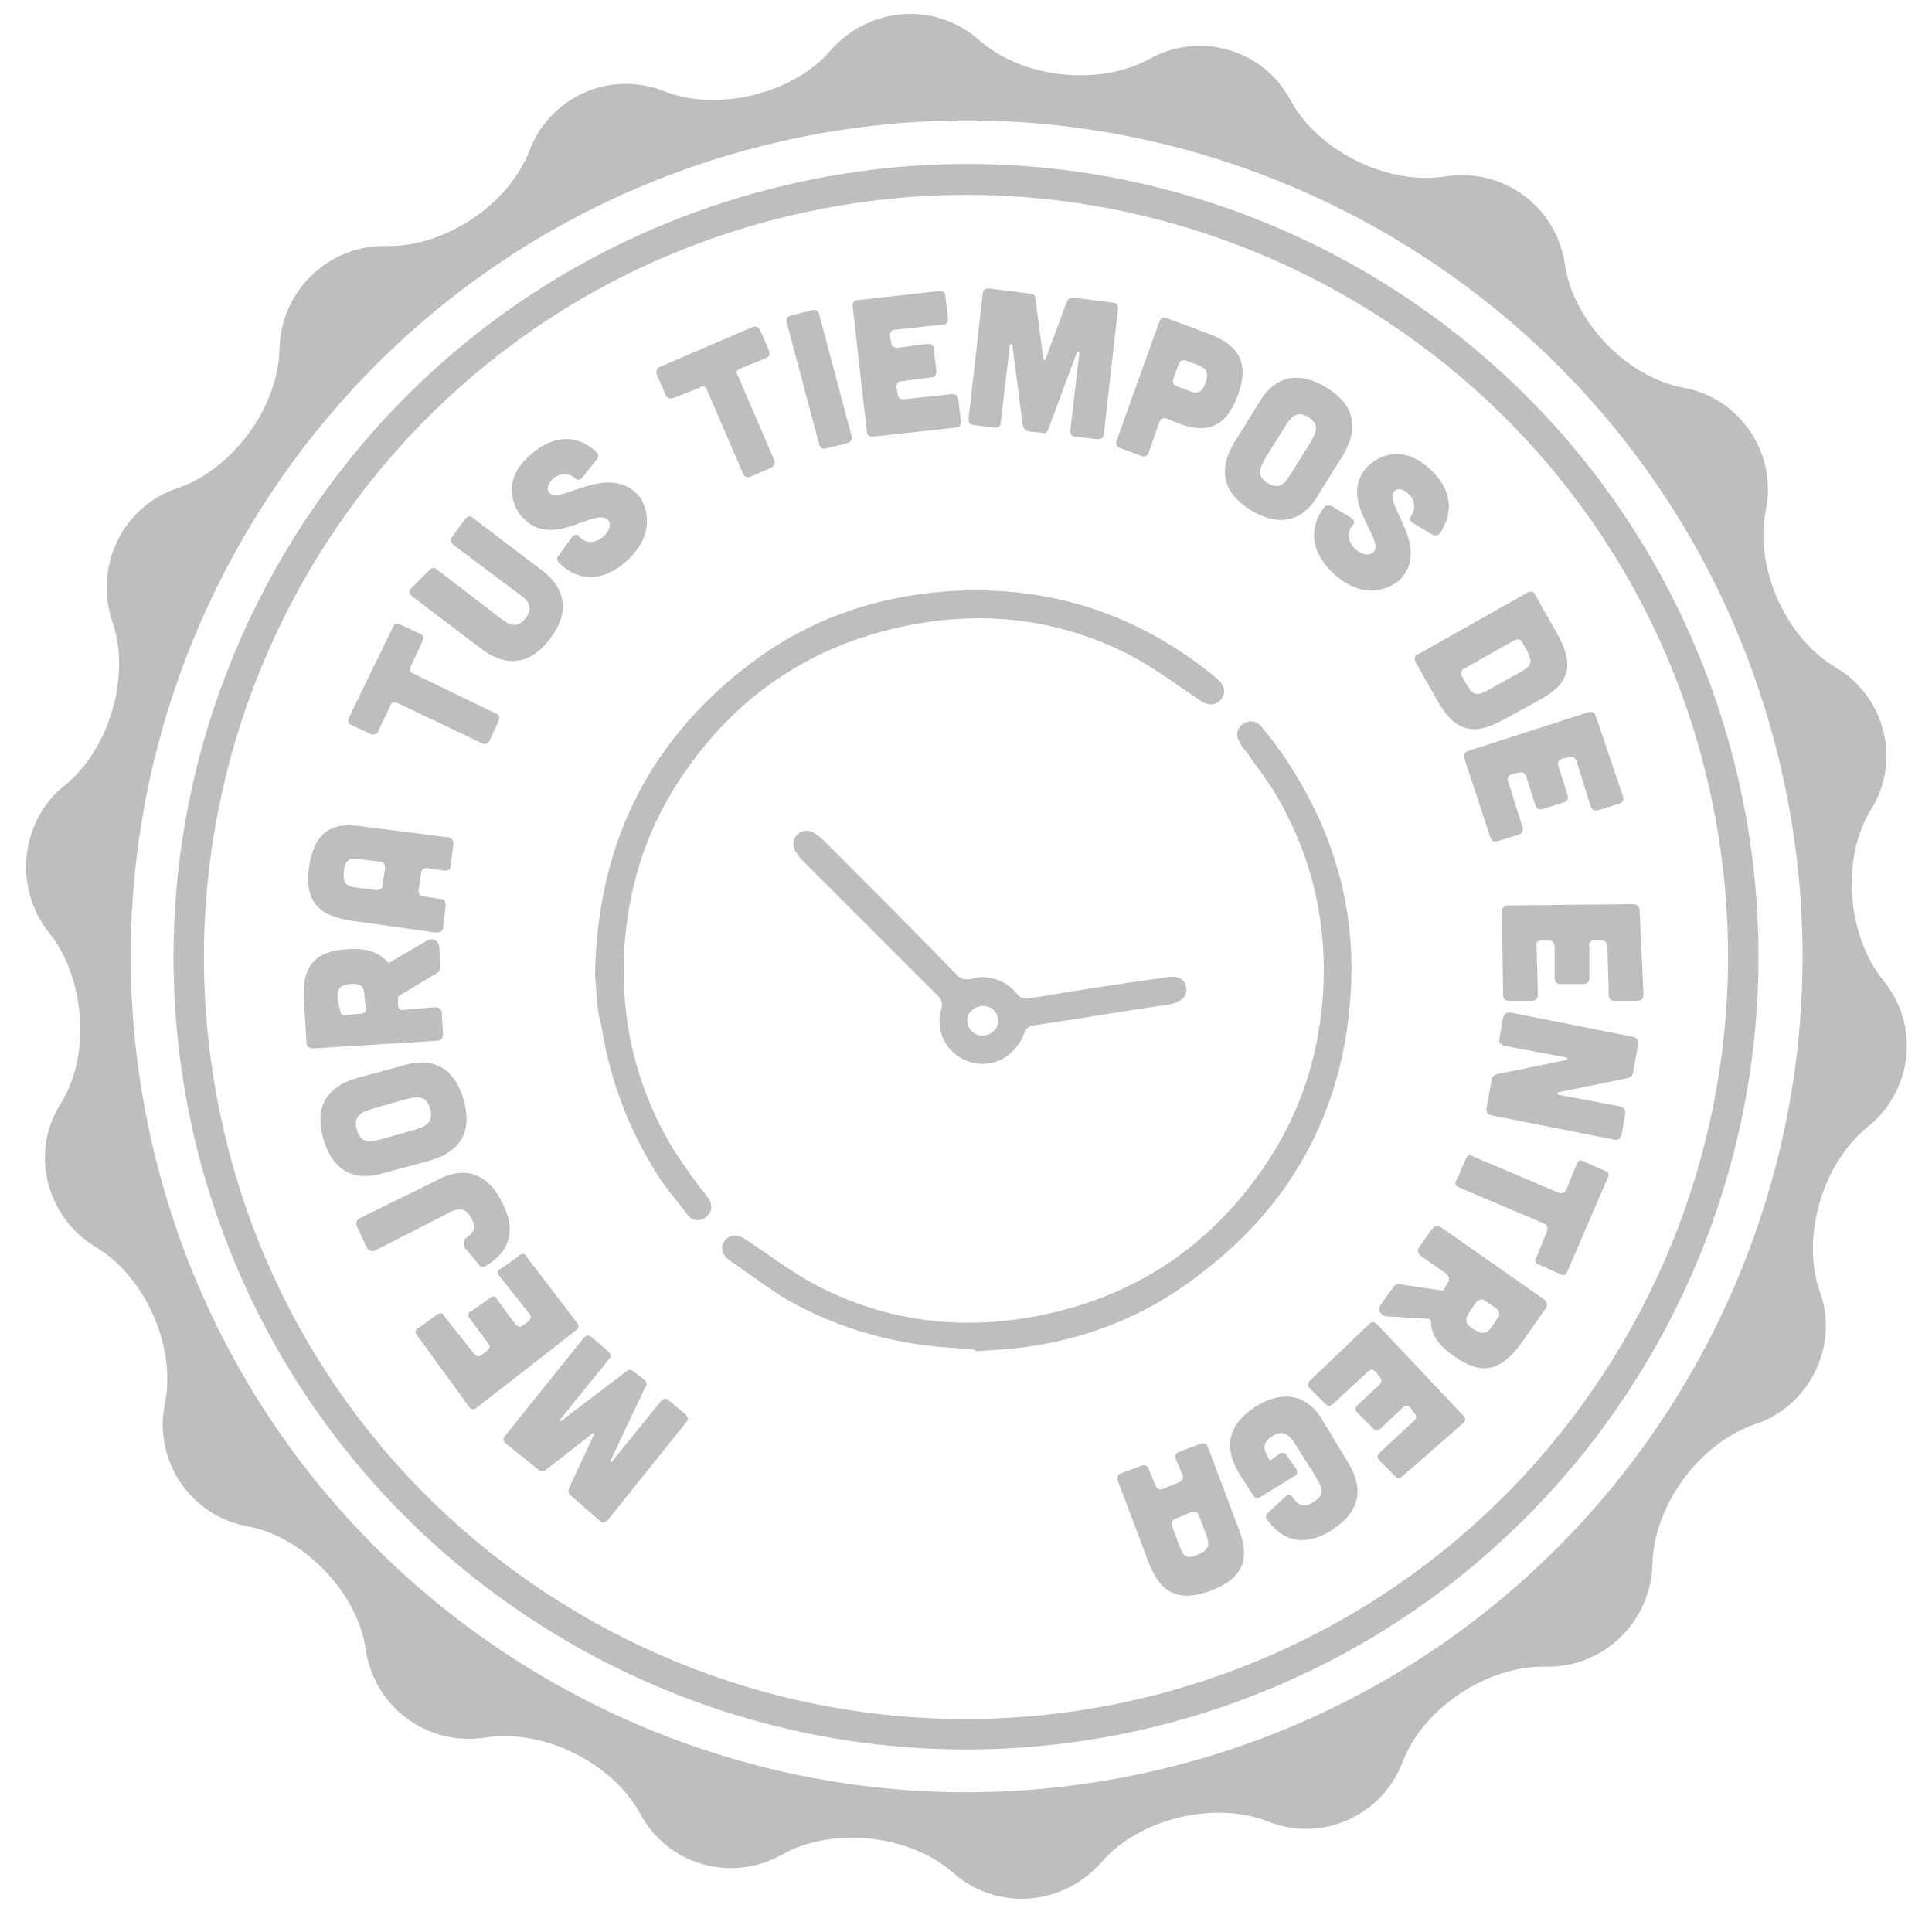 <?xml version="1.0" encoding="utf-8"?>
<!-- Generator: Adobe Illustrator 24.0.1, SVG Export Plug-In . SVG Version: 6.00 Build 0)  -->
<svg version="1.1" id="Layer_1" xmlns="http://www.w3.org/2000/svg" xmlns:xlink="http://www.w3.org/1999/xlink" x="0px" y="0px"
	 viewBox="0 0 150 150" style="enable-background:new 0 0 150 150;" xml:space="preserve">
<style type="text/css">
	.st0{fill:#BEBEBE;}
</style>
<g>
	<g>
		<path class="st0" d="M142.5,51.8c-3.9-2.3-6.3-7.8-5.4-12.2c0.9-4.4-2-8.7-6.4-9.5c-4.4-0.8-8.6-5.2-9.2-9.6
			c-0.7-4.5-4.8-7.5-9.3-6.8c-4.4,0.7-9.8-1.9-12-5.9c-2.1-4-7.1-5.4-11-3.2C85.3,6.7,79.4,6.1,76,3.1c-3.4-3-8.5-2.6-11.5,0.8
			c-2.9,3.4-8.8,4.8-12.9,3.2c-4.2-1.7-8.9,0.4-10.5,4.6c-1.6,4.2-6.6,7.5-11.1,7.4c-4.5-0.1-8.2,3.5-8.3,8
			c-0.1,4.5-3.6,9.3-7.9,10.8c-4.3,1.4-6.5,6.1-5.1,10.3c1.5,4.2-0.2,10-3.7,12.8C1.6,63.7,1,68.9,3.8,72.4
			c2.8,3.5,3.3,9.5,0.9,13.3c-2.4,3.8-1.1,8.8,2.7,11.1c3.9,2.3,6.3,7.8,5.4,12.2c-0.9,4.4,2,8.7,6.4,9.5c4.4,0.8,8.6,5.2,9.2,9.6
			c0.7,4.5,4.8,7.5,9.3,6.8c4.4-0.7,9.8,1.9,12,5.9c2.1,4,7.1,5.4,11,3.2c3.9-2.2,9.9-1.6,13.3,1.4c3.4,3,8.5,2.6,11.5-0.8
			c2.9-3.4,8.8-4.8,12.9-3.2c4.2,1.7,8.9-0.4,10.5-4.6c1.6-4.2,6.6-7.5,11.1-7.4c4.5,0.1,8.2-3.5,8.3-8c0.1-4.5,3.6-9.3,7.9-10.8
			c4.3-1.4,6.6-6.1,5.1-10.3c-1.5-4.2,0.2-10,3.7-12.8c3.5-2.8,4.1-7.9,1.2-11.4c-2.8-3.5-3.3-9.5-0.9-13.3
			C147.6,59.1,146.4,54.1,142.5,51.8z M91.2,137.1c-34.7,8.9-70.1-12-79-46.7c-8.9-34.7,12-70.1,46.7-79c34.7-8.9,70.1,12,79,46.7
			C146.8,92.8,125.9,128.2,91.2,137.1z"/>
	</g>
	<g>
		<path class="st0" d="M59.7,14.7C26.8,23.2,7,56.7,15.4,89.6c8.5,32.9,42,52.7,74.9,44.3c32.9-8.5,52.7-42,44.3-74.9
			C126.1,26,92.6,6.2,59.7,14.7z M89.7,131.6c-31.6,8.1-63.9-10.9-72-42.5C9.6,57.4,28.6,25.1,60.3,17c31.6-8.1,63.9,10.9,72,42.5
			C140.4,91.2,121.4,123.4,89.7,131.6z"/>
	</g>
	<g>
		<g>
			<path class="st0" d="M74.8,104.7c-4.9-0.2-9.5-1.4-13.7-3.8c-1.5-0.9-2.9-2-4.4-3c-0.7-0.5-0.8-1.1-0.4-1.6c0.4-0.5,1-0.5,1.7,0
				c1.8,1.2,3.5,2.5,5.4,3.5c5.4,2.8,11.1,3.5,17,2.4c7.4-1.4,13.3-5.2,17.6-11.4c2.8-4,4.3-8.4,4.7-13.3c0.4-5.5-0.7-10.6-3.4-15.4
				c-0.7-1.3-1.7-2.5-2.5-3.7c-0.2-0.2-0.4-0.4-0.5-0.7c-0.4-0.6-0.3-1.1,0.2-1.5c0.5-0.3,1.1-0.3,1.5,0.3c0.6,0.7,1.1,1.4,1.6,2.1
				c3.7,5.4,5.6,11.4,5.3,17.9c-0.4,9.2-4.3,16.8-11.7,22.4c-4.6,3.6-9.9,5.5-15.7,5.9c-0.6,0-1.1,0.1-1.7,0.1
				C75.5,104.7,75.2,104.7,74.8,104.7z"/>
		</g>
		<g>
			<path class="st0" d="M46.2,75.6c0.2-9.9,4-17.8,11.7-23.8c4.6-3.6,9.9-5.5,15.8-5.9c7.8-0.5,14.8,1.8,20.8,6.8
				c0.6,0.5,0.7,1.1,0.3,1.6c-0.4,0.5-1,0.5-1.6,0.1c-1.8-1.2-3.5-2.5-5.4-3.5c-5.4-2.8-11.1-3.5-17-2.4
				c-7.4,1.4-13.3,5.2-17.6,11.4c-2.8,4-4.3,8.4-4.7,13.3c-0.4,5.5,0.7,10.6,3.4,15.4c0.7,1.2,1.5,2.3,2.3,3.4
				c0.2,0.3,0.5,0.6,0.7,0.9c0.5,0.6,0.4,1.2-0.1,1.6c-0.5,0.4-1.1,0.3-1.5-0.3c-0.6-0.8-1.2-1.5-1.8-2.3c-2.5-3.7-4.1-7.8-4.8-12.2
				C46.3,78.3,46.3,76.9,46.2,75.6z"/>
		</g>
		<g>
			<path class="st0" d="M76.3,82.6c-2.2,0-3.9-2.1-3.2-4.3c0.1-0.4,0-0.7-0.3-1c-3.5-3.5-7-7-10.5-10.5c-0.1-0.1-0.3-0.3-0.4-0.5
				c-0.4-0.5-0.4-1.1,0-1.5c0.4-0.4,1-0.4,1.5,0c0.2,0.1,0.3,0.3,0.5,0.4c3.5,3.5,7,7,10.4,10.5c0.3,0.3,0.6,0.4,1.1,0.3
				c1.2-0.4,2.7,0.1,3.5,1.1c0.3,0.4,0.6,0.5,1.1,0.4c3.5-0.6,6.9-1.1,10.4-1.6c1.1-0.2,1.6,0.1,1.7,0.8c0.1,0.7-0.4,1.1-1.4,1.3
				c-3.5,0.5-6.9,1.1-10.4,1.6c-0.4,0.1-0.7,0.2-0.8,0.7C78.9,81.7,77.7,82.6,76.3,82.6z M76.3,80.4c0.6,0,1.2-0.5,1.2-1.1
				c0-0.7-0.5-1.2-1.2-1.2c-0.6,0-1.2,0.5-1.2,1.1C75.1,79.9,75.6,80.4,76.3,80.4z"/>
		</g>
	</g>
	<g>
		<path class="st0" d="M44.3,116.1c-0.2-0.2-0.2-0.4-0.1-0.6l1.9-4.1c0.1-0.1,0-0.2-0.1-0.1l-3.6,2.8c-0.2,0.2-0.4,0.2-0.6,0l-2.5-2
			c-0.2-0.2-0.3-0.4-0.1-0.6l6.1-7.6c0.2-0.2,0.4-0.3,0.6-0.1l1.3,1.1c0.2,0.2,0.3,0.4,0.1,0.6l-3.8,4.7c-0.1,0.1,0,0.2,0.1,0.1
			l5-3.8c0.2-0.2,0.4-0.2,0.6,0l0.8,0.6c0.2,0.2,0.3,0.4,0.1,0.6l-2.7,5.7c0,0.1,0.1,0.2,0.1,0.1l3.8-4.7c0.2-0.2,0.4-0.3,0.6-0.1
			l1.3,1.1c0.2,0.2,0.3,0.4,0.1,0.6l-6.1,7.6c-0.2,0.2-0.4,0.3-0.6,0.1L44.3,116.1z"/>
		<path class="st0" d="M32.4,103.7c-0.2-0.2-0.2-0.5,0.1-0.6l1.4-1c0.2-0.2,0.5-0.2,0.6,0.1l2.3,2.9c0.2,0.2,0.4,0.3,0.6,0.1
			l0.4-0.3c0.2-0.2,0.3-0.4,0.1-0.6l-1.4-1.9c-0.2-0.2-0.2-0.5,0.1-0.6l1.4-1c0.2-0.2,0.5-0.2,0.6,0.1l1.4,1.9
			c0.2,0.2,0.4,0.3,0.6,0.1l0.4-0.3c0.2-0.2,0.3-0.4,0.1-0.6l-2.3-2.9c-0.2-0.2-0.2-0.5,0.1-0.6l1.4-1c0.2-0.2,0.5-0.2,0.6,0.1
			l3.9,5.1c0.2,0.2,0.1,0.5-0.1,0.6l-7.7,6c-0.2,0.2-0.5,0.1-0.6-0.1L32.4,103.7z"/>
		<path class="st0" d="M27.7,95.2c-0.1-0.2,0-0.5,0.2-0.6l6.1-3c0.9-0.5,3.4-1.5,5,1.8c1.5,2.9-0.3,4.3-1.3,4.9
			c-0.2,0.1-0.4,0.1-0.5-0.1l-1.1-1.3c-0.2-0.3-0.1-0.6,0.1-0.8c0.6-0.4,0.8-0.8,0.4-1.5c-0.5-1-1.2-0.8-2.2-0.2l-5.3,2.7
			c-0.2,0.1-0.5,0-0.6-0.2L27.7,95.2z"/>
		<path class="st0" d="M31.4,82.7c1-0.3,3.6-0.8,4.6,2.7c1,3.5-1.6,4.4-2.6,4.7l-3.7,1c-1,0.3-3.6,0.8-4.6-2.7
			c-1-3.5,1.6-4.4,2.6-4.7L31.4,82.7z M29.2,86c-1.1,0.3-1.8,0.6-1.5,1.7c0.3,1.1,1,1,2.1,0.7l2.1-0.6c1.1-0.3,1.8-0.6,1.5-1.7
			c-0.3-1.1-1-1-2.1-0.7L29.2,86z"/>
		<path class="st0" d="M33.2,73c0.4-0.2,0.8,0,0.9,0.4l0.1,1.7c0,0.2-0.1,0.3-0.2,0.4l-3,1.8c0,0-0.1,0.1-0.1,0.1l0,0.6
			c0,0.3,0.2,0.5,0.5,0.4l2.4-0.2c0.3,0,0.5,0.2,0.5,0.4l0.1,1.7c0,0.3-0.2,0.5-0.4,0.5l-9.7,0.6c-0.3,0-0.5-0.2-0.5-0.4l-0.2-3.3
			c-0.2-2.7,0.9-3.9,3.4-4c1.4-0.1,2.4,0.2,3.1,1c0.1,0.1,0.1,0.1,0.2,0L33.2,73z M26.4,78.4c0,0.3,0.2,0.5,0.5,0.4l1.1-0.1
			c0.3,0,0.5-0.2,0.4-0.5l-0.1-0.8c0-0.7-0.2-1.1-1.1-1c-0.9,0.1-1,0.4-1,1.2L26.4,78.4z"/>
		<path class="st0" d="M34.7,65c0.3,0,0.5,0.2,0.5,0.5l-0.2,1.7c0,0.3-0.2,0.4-0.5,0.4l-1.3-0.2c-0.3,0-0.5,0.1-0.5,0.4l-0.2,1.3
			c0,0.3,0.1,0.5,0.4,0.5l1.3,0.2c0.3,0,0.4,0.2,0.4,0.5l-0.2,1.7c0,0.3-0.2,0.4-0.6,0.4l-6.4-0.9c-1.9-0.3-3.9-0.9-3.4-4.2
			c0.5-3.4,2.5-3.4,4.4-3.1L34.7,65z M27.9,66.7c-0.7-0.1-1.1,0-1.2,0.9c-0.1,1,0.2,1.2,0.9,1.3l1.6,0.2c0.3,0,0.5-0.1,0.5-0.4
			l0.2-1.3c0-0.3-0.1-0.5-0.4-0.5L27.9,66.7z"/>
		<path class="st0" d="M30.9,54.6c-0.3-0.1-0.5-0.1-0.6,0.2l-0.9,1.9C29.3,57,29,57.1,28.8,57l-1.5-0.7c-0.3-0.1-0.3-0.3-0.2-0.6
			l3.4-7c0.1-0.3,0.3-0.3,0.6-0.2l1.5,0.7c0.3,0.1,0.3,0.3,0.2,0.6l-0.9,1.9c-0.1,0.3-0.1,0.5,0.2,0.6l6.4,3.1
			c0.3,0.1,0.3,0.3,0.2,0.6L38,57.5c-0.1,0.3-0.4,0.3-0.6,0.2L30.9,54.6z"/>
		<path class="st0" d="M33.3,44.3c0.2-0.2,0.4-0.3,0.6-0.1l4.7,3.6c0.9,0.7,1.5,1.1,2.2,0.2c0.7-0.9,0.2-1.4-0.8-2.1l-4.8-3.6
			c-0.2-0.2-0.3-0.4-0.1-0.6l1-1.4c0.2-0.2,0.4-0.3,0.6-0.1l5.4,4.1c0.8,0.6,2.8,2.4,0.6,5.3c-2.2,2.9-4.5,1.4-5.3,0.8l-5.4-4.1
			c-0.2-0.2-0.3-0.4-0.1-0.6L33.3,44.3z"/>
		<path class="st0" d="M45.2,37.1c-0.2,0.2-0.4,0.2-0.6,0c-0.5-0.4-1.1-0.4-1.7,0.1c-0.4,0.4-0.5,0.9-0.2,1.1
			c0.9,0.8,4.6-2.4,6.9,0.2c0.3,0.3,1.7,2.7-1,5.1c-2.4,2.1-4.3,1-5.2,0.1c-0.2-0.2-0.2-0.4,0-0.6l1-1.4c0.2-0.2,0.4-0.3,0.6,0
			c0.5,0.5,1.2,0.5,1.8,0c0.6-0.5,0.7-1.2,0.3-1.4c-1.1-0.8-4.3,2.4-6.6-0.2c-0.3-0.3-1.9-2.6,0.7-4.8c2.4-2.1,4.3-1,5.1-0.2
			c0.2,0.2,0.2,0.4,0,0.6L45.2,37.1z"/>
		<path class="st0" d="M54.9,30.3c-0.1-0.3-0.3-0.4-0.6-0.2l-2,0.8c-0.3,0.1-0.5,0-0.6-0.2L51,29.1c-0.1-0.3,0-0.5,0.2-0.6l7.2-3.1
			c0.3-0.1,0.5,0,0.6,0.2l0.7,1.6c0.1,0.3,0,0.5-0.2,0.6l-2,0.8c-0.3,0.1-0.4,0.3-0.2,0.6l2.8,6.5c0.1,0.3,0,0.5-0.2,0.6L58.3,37
			c-0.3,0.1-0.5,0-0.6-0.2L54.9,30.3z"/>
		<path class="st0" d="M63,24.1c0.3-0.1,0.5,0,0.6,0.3l2.5,9.4c0.1,0.3,0,0.5-0.3,0.6l-1.6,0.4c-0.3,0.1-0.5,0-0.6-0.3l-2.5-9.4
			c-0.1-0.3,0-0.5,0.3-0.6L63,24.1z"/>
		<path class="st0" d="M72.9,22.6c0.3,0,0.5,0.1,0.5,0.4l0.2,1.7c0,0.3-0.1,0.5-0.4,0.5l-3.7,0.4c-0.3,0-0.4,0.2-0.4,0.5l0.1,0.5
			c0,0.3,0.2,0.4,0.5,0.4l2.3-0.3c0.3,0,0.5,0.1,0.5,0.4l0.2,1.7c0,0.3-0.1,0.5-0.4,0.5L70,29.6c-0.3,0-0.4,0.2-0.4,0.5l0.1,0.5
			c0,0.3,0.2,0.4,0.5,0.4l3.7-0.4c0.3,0,0.5,0.1,0.5,0.4l0.2,1.7c0,0.3-0.1,0.5-0.4,0.5l-6.4,0.7c-0.3,0-0.5-0.1-0.5-0.4l-1.1-9.7
			c0-0.3,0.1-0.5,0.4-0.5L72.9,22.6z"/>
		<path class="st0" d="M80,22.8c0.3,0,0.4,0.2,0.4,0.5l0.6,4.5c0,0.2,0.1,0.2,0.2,0l1.6-4.3c0.1-0.3,0.3-0.4,0.5-0.4l3.1,0.4
			c0.3,0,0.4,0.2,0.4,0.5l-1.1,9.7c0,0.3-0.2,0.4-0.5,0.4l-1.7-0.2c-0.3,0-0.4-0.2-0.4-0.5l0.7-6c0-0.1-0.1-0.1-0.2,0l-2.2,5.9
			c-0.1,0.3-0.3,0.4-0.5,0.3l-1-0.1c-0.3,0-0.4-0.2-0.5-0.5l-0.8-6.2c0-0.1-0.2-0.1-0.2,0l-0.7,6c0,0.3-0.2,0.4-0.5,0.4L75.6,33
			c-0.3,0-0.4-0.2-0.4-0.5l1.1-9.7c0-0.3,0.2-0.4,0.5-0.4L80,22.8z"/>
		<path class="st0" d="M93.8,25.9c2.5,0.9,3.2,2.4,2.3,4.8s-2.3,3.1-4.8,2.1l-0.7-0.3c-0.3-0.1-0.5,0-0.6,0.3l-0.8,2.3
			c-0.1,0.3-0.3,0.4-0.6,0.3l-1.6-0.6c-0.3-0.1-0.4-0.3-0.3-0.6L90,25c0.1-0.3,0.3-0.4,0.6-0.3L93.8,25.9z M92.2,30.3
			c0.7,0.3,1.1,0.3,1.4-0.6c0.3-0.9,0-1.1-0.7-1.4l-0.8-0.3c-0.3-0.1-0.5,0-0.6,0.3l-0.4,1.1c-0.1,0.3,0,0.5,0.3,0.6L92.2,30.3z"/>
		<path class="st0" d="M102.3,38.5c-0.5,0.9-2.1,3-5.2,1.1c-3.1-1.9-1.8-4.3-1.3-5.2l2-3.2c0.5-0.9,2.1-3,5.2-1.1s1.8,4.3,1.3,5.2
			L102.3,38.5z M101.6,34.6c0.6-1,0.9-1.6,0-2.2c-1-0.6-1.4,0-2,1l-1.2,1.9c-0.6,1-0.9,1.6,0,2.2c1,0.6,1.4,0,2-1L101.6,34.6z"/>
		<path class="st0" d="M109.7,40.6c-0.3-0.2-0.3-0.4-0.1-0.6c0.3-0.5,0.3-1.2-0.3-1.7c-0.4-0.4-0.9-0.4-1.1-0.1
			c-0.7,1,2.9,4.3,0.5,6.8c-0.3,0.3-2.5,2-5.2-0.5c-2.3-2.2-1.4-4.2-0.7-5.1c0.2-0.2,0.4-0.2,0.6-0.1l1.5,0.9
			c0.3,0.2,0.3,0.4,0.1,0.6c-0.5,0.6-0.3,1.3,0.2,1.8c0.5,0.5,1.2,0.6,1.5,0.2c0.7-1.1-2.9-4.1-0.5-6.6c0.3-0.3,2.3-2.1,4.8,0.2
			c2.3,2.1,1.4,4.1,0.8,5c-0.2,0.2-0.4,0.2-0.6,0.1L109.7,40.6z"/>
		<path class="st0" d="M120.9,49.2c1.4,2.5,0.9,3.9-1.3,5.1l-2.9,1.6c-2.2,1.2-3.7,1-5.1-1.5l-1.7-3c-0.1-0.3-0.1-0.5,0.2-0.6
			l8.5-4.8c0.3-0.1,0.5-0.1,0.6,0.2L120.9,49.2z M113.9,53.2c0.4,0.6,0.6,0.9,1.4,0.5c0,0,2.9-1.6,2.9-1.6c0.8-0.5,0.7-0.8,0.4-1.5
			l-0.4-0.7c-0.1-0.3-0.4-0.3-0.6-0.2l-3.9,2.2c-0.3,0.1-0.3,0.4-0.2,0.6L113.9,53.2z"/>
		<path class="st0" d="M126,61.8c0.1,0.3,0,0.5-0.3,0.6l-1.6,0.5c-0.3,0.1-0.5,0-0.6-0.3l-1.1-3.5c-0.1-0.3-0.3-0.4-0.6-0.3
			l-0.5,0.1c-0.3,0.1-0.4,0.3-0.3,0.6l0.7,2.2c0.1,0.3,0,0.5-0.3,0.6l-1.6,0.5c-0.3,0.1-0.5,0-0.6-0.3l-0.7-2.2
			c-0.1-0.3-0.3-0.4-0.6-0.3l-0.5,0.1c-0.3,0.1-0.4,0.3-0.3,0.6l1.1,3.5c0.1,0.3,0,0.5-0.3,0.6l-1.6,0.5c-0.3,0.1-0.5,0-0.6-0.3
			l-2-6.1c-0.1-0.3,0-0.5,0.3-0.6l9.3-3c0.3-0.1,0.5,0,0.6,0.3L126,61.8z"/>
		<path class="st0" d="M127.6,77.2c0,0.3-0.1,0.5-0.5,0.5l-1.7,0c-0.3,0-0.5-0.1-0.5-0.5l-0.1-3.7c0-0.3-0.2-0.5-0.5-0.5l-0.5,0
			c-0.3,0-0.5,0.2-0.4,0.5l0,2.4c0,0.3-0.1,0.5-0.5,0.5l-1.7,0c-0.3,0-0.5-0.1-0.5-0.5l0-2.4c0-0.3-0.2-0.5-0.5-0.5l-0.5,0
			c-0.3,0-0.5,0.2-0.4,0.5l0.1,3.7c0,0.3-0.1,0.5-0.5,0.5l-1.7,0c-0.3,0-0.5-0.1-0.5-0.5l-0.1-6.4c0-0.3,0.2-0.5,0.4-0.5l9.8-0.1
			c0.3,0,0.5,0.2,0.5,0.5L127.6,77.2z"/>
		<path class="st0" d="M126.8,83.2c0,0.3-0.2,0.4-0.4,0.5l-5.4,1.1c-0.1,0-0.1,0.2,0,0.2l4.8,0.9c0.3,0.1,0.4,0.3,0.4,0.5l-0.3,1.7
			c-0.1,0.3-0.2,0.4-0.5,0.4l-9.6-1.9c-0.3-0.1-0.4-0.2-0.4-0.5l0.4-2.2c0-0.3,0.2-0.4,0.4-0.5l5.4-1.1c0.1,0,0.1-0.2,0-0.2
			l-4.8-0.9c-0.3-0.1-0.4-0.2-0.4-0.5l0.3-1.7c0.1-0.3,0.3-0.4,0.5-0.4l9.6,1.9c0.3,0.1,0.4,0.3,0.4,0.5L126.8,83.2z"/>
		<path class="st0" d="M121,92.6c0.3,0.1,0.5,0,0.6-0.2l0.8-2c0.1-0.3,0.3-0.4,0.6-0.2l1.6,0.7c0.3,0.1,0.4,0.3,0.2,0.6l-3.1,7.2
			c-0.1,0.3-0.3,0.4-0.6,0.2l-1.6-0.7c-0.3-0.1-0.4-0.3-0.2-0.6l0.8-2c0.1-0.3,0-0.5-0.2-0.6l-6.6-2.8c-0.3-0.1-0.4-0.3-0.2-0.6
			l0.7-1.6c0.1-0.3,0.3-0.4,0.6-0.2L121,92.6z"/>
		<path class="st0" d="M107.6,102.2c-0.4-0.1-0.7-0.5-0.4-0.9l1-1.4c0.1-0.1,0.2-0.2,0.4-0.2l3.4,0.5c0.1,0,0.1,0,0.1-0.1l0.3-0.5
			c0.2-0.2,0.1-0.5-0.1-0.7l-2-1.4c-0.2-0.2-0.3-0.4-0.1-0.7l1-1.4c0.2-0.2,0.4-0.3,0.7-0.1l8,5.6c0.2,0.2,0.3,0.4,0.1,0.7l-1.9,2.7
			c-1.6,2.2-3.1,2.5-5.2,1c-1.2-0.8-1.8-1.7-1.8-2.7c0-0.1-0.1-0.1-0.1-0.2L107.6,102.2z M116.3,102.3c0.2-0.2,0.1-0.5-0.1-0.7
			l-0.9-0.6c-0.2-0.2-0.5-0.1-0.7,0.1l-0.4,0.6c-0.4,0.6-0.6,1,0.2,1.5c0.8,0.5,1.1,0.3,1.5-0.3L116.3,102.3z"/>
		<path class="st0" d="M108.9,114.6c-0.2,0.2-0.4,0.2-0.6,0l-1.2-1.2c-0.2-0.2-0.2-0.4,0-0.6l2.7-2.5c0.2-0.2,0.2-0.4,0-0.6
			l-0.3-0.4c-0.2-0.2-0.4-0.2-0.6,0l-1.7,1.6c-0.2,0.2-0.4,0.2-0.6,0l-1.2-1.2c-0.2-0.2-0.2-0.4,0-0.6l1.7-1.6
			c0.2-0.2,0.2-0.4,0-0.6l-0.3-0.4c-0.2-0.2-0.4-0.2-0.6,0l-2.7,2.5c-0.2,0.2-0.4,0.2-0.6,0l-1.2-1.2c-0.2-0.2-0.2-0.4,0-0.6
			l4.6-4.4c0.2-0.2,0.4-0.2,0.6,0l6.7,7.1c0.2,0.2,0.2,0.4,0,0.6L108.9,114.6z"/>
		<path class="st0" d="M104.7,113.6c0.5,0.9,1.8,3.2-1.3,5.2c-2.7,1.7-4.3,0.2-5-0.8c-0.2-0.2-0.1-0.4,0.1-0.6l1.3-1.2
			c0.2-0.2,0.4-0.2,0.6,0.1c0.4,0.6,0.9,0.8,1.6,0.3c1-0.6,0.6-1.2,0-2.2l-1.2-1.9c-0.6-1-1.1-1.6-2-1c-1,0.6-0.6,1.2-0.2,1.9
			l0.7-0.5c0.2-0.2,0.5-0.1,0.6,0.1l0.7,1c0.2,0.3,0.1,0.5-0.1,0.6l-2.6,1.6c-0.3,0.2-0.5,0.1-0.6-0.1l-1.1-1.7
			c-0.5-0.9-1.8-3.2,1.3-5.2c3.1-1.9,4.7,0.2,5.2,1.1L104.7,113.6z"/>
		<path class="st0" d="M86.8,115c-0.1-0.3,0-0.5,0.2-0.6l1.6-0.6c0.3-0.1,0.5,0,0.6,0.3l0.5,1.2c0.1,0.3,0.3,0.4,0.6,0.3l1.2-0.5
			c0.3-0.1,0.4-0.3,0.3-0.6l-0.5-1.2c-0.1-0.3,0-0.5,0.3-0.6l1.6-0.6c0.3-0.1,0.5,0,0.6,0.3l2.3,6.1c0.7,1.8,1.1,3.8-2.1,5
			s-4.2-0.6-4.9-2.4L86.8,115z M91.6,120.1c0.3,0.7,0.5,1,1.4,0.6s0.9-0.7,0.7-1.4l-0.6-1.6c-0.1-0.3-0.3-0.4-0.6-0.3l-1.2,0.5
			c-0.3,0.1-0.4,0.3-0.3,0.6L91.6,120.1z"/>
	</g>
</g>
</svg>
